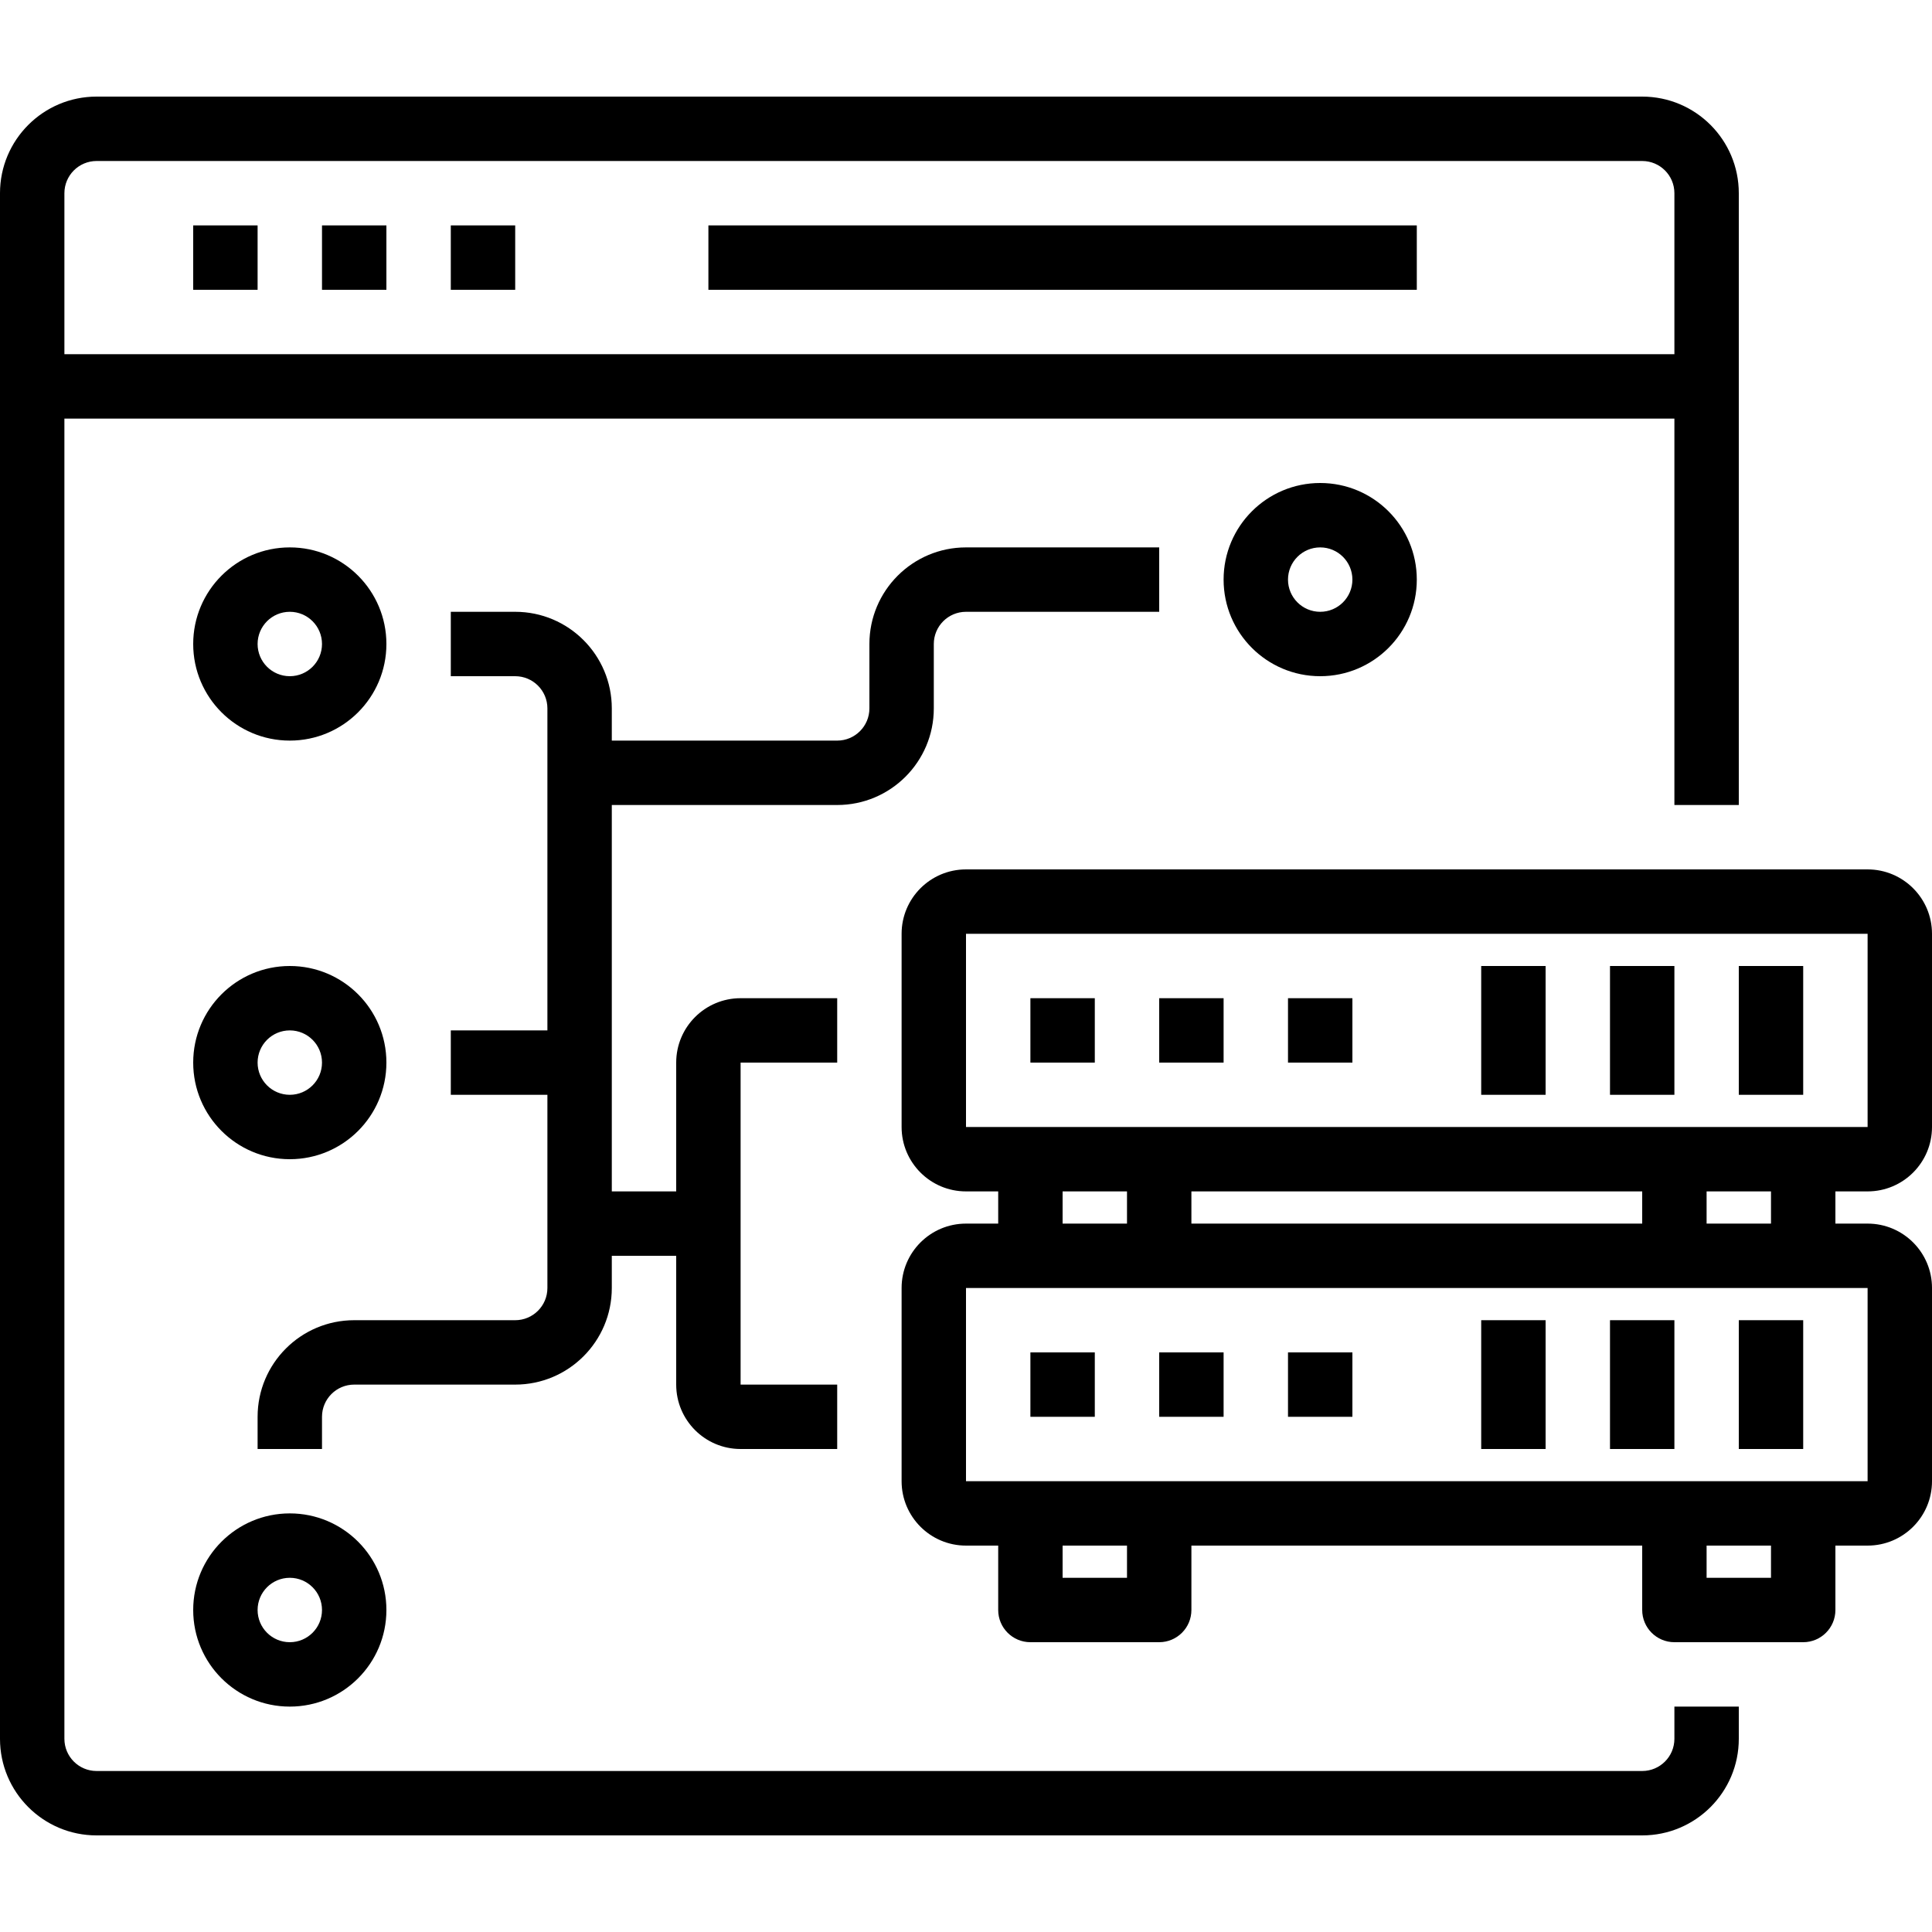 <?xml version="1.0"?>
<svg xmlns="http://www.w3.org/2000/svg" height="512px" viewBox="0 -24 480 480" width="512px" class=""><g><path d="m416 408c0 4.418-3.582 8-8 8h-384c-4.418 0-8-3.582-8-8v-328h400v96h16v-152c0-13.254-10.746-24-24-24h-384c-13.254 0-24 10.746-24 24v384c0 13.254 10.746 24 24 24h384c13.254 0 24-10.746 24-24v-8h-16zm-392-392h384c4.418 0 8 3.582 8 8v40h-400v-40c0-4.418 3.582-8 8-8zm0 0" data-original="#000000" class="active-path" data-old_color="#0A8365" fill="#000000"/><path d="m48 32h16v16h-16zm0 0" data-original="#000000" class="active-path" data-old_color="#0A8365" fill="#000000"/><path d="m80 32h16v16h-16zm0 0" data-original="#000000" class="active-path" data-old_color="#0A8365" fill="#000000"/><path d="m112 32h16v16h-16zm0 0" data-original="#000000" class="active-path" data-old_color="#0A8365" fill="#000000"/><path d="m176 32h176v16h-176zm0 0" data-original="#000000" class="active-path" data-old_color="#0A8365" fill="#000000"/><path d="m256 312h16v16h-16zm0 0" data-original="#000000" class="active-path" data-old_color="#0A8365" fill="#000000"/><path d="m288 312h16v16h-16zm0 0" data-original="#000000" class="active-path" data-old_color="#0A8365" fill="#000000"/><path d="m320 312h16v16h-16zm0 0" data-original="#000000" class="active-path" data-old_color="#0A8365" fill="#000000"/><path d="m368 304h16v32h-16zm0 0" data-original="#000000" class="active-path" data-old_color="#0A8365" fill="#000000"/><path d="m400 304h16v32h-16zm0 0" data-original="#000000" class="active-path" data-old_color="#0A8365" fill="#000000"/><path d="m432 304h16v32h-16zm0 0" data-original="#000000" class="active-path" data-old_color="#0A8365" fill="#000000"/><path d="m464 272c8.836 0 16-7.164 16-16v-48c0-8.836-7.164-16-16-16h-224c-8.836 0-16 7.164-16 16v48c0 8.836 7.164 16 16 16h8v8h-8c-8.836 0-16 7.164-16 16v48c0 8.836 7.164 16 16 16h8v16c0 4.418 3.582 8 8 8h32c4.418 0 8-3.582 8-8v-16h112v16c0 4.418 3.582 8 8 8h32c4.418 0 8-3.582 8-8v-16h8c8.836 0 16-7.164 16-16v-48c0-8.836-7.164-16-16-16h-8v-8zm-224-64h224v48h-224zm56 72v-8h112v8zm-32-8h16v8h-16zm16 96h-16v-8h16zm160 0h-16v-8h16zm24-24h-224v-48h224zm-24-64h-16v-8h16zm0 0" data-original="#000000" class="active-path" data-old_color="#0A8365" fill="#000000"/><path d="m256 224h16v16h-16zm0 0" data-original="#000000" class="active-path" data-old_color="#0A8365" fill="#000000"/><path d="m288 224h16v16h-16zm0 0" data-original="#000000" class="active-path" data-old_color="#0A8365" fill="#000000"/><path d="m320 224h16v16h-16zm0 0" data-original="#000000" class="active-path" data-old_color="#0A8365" fill="#000000"/><path d="m368 216h16v32h-16zm0 0" data-original="#000000" class="active-path" data-old_color="#0A8365" fill="#000000"/><path d="m400 216h16v32h-16zm0 0" data-original="#000000" class="active-path" data-old_color="#0A8365" fill="#000000"/><path d="m432 216h16v32h-16zm0 0" data-original="#000000" class="active-path" data-old_color="#0A8365" fill="#000000"/><path d="m72 160c13.254 0 24-10.746 24-24s-10.746-24-24-24-24 10.746-24 24 10.746 24 24 24zm0-32c4.418 0 8 3.582 8 8s-3.582 8-8 8-8-3.582-8-8 3.582-8 8-8zm0 0" data-original="#000000" class="active-path" data-old_color="#0A8365" fill="#000000"/><path d="m72 400c13.254 0 24-10.746 24-24s-10.746-24-24-24-24 10.746-24 24 10.746 24 24 24zm0-32c4.418 0 8 3.582 8 8s-3.582 8-8 8-8-3.582-8-8 3.582-8 8-8zm0 0" data-original="#000000" class="active-path" data-old_color="#0A8365" fill="#000000"/><path d="m152 176h56c13.254 0 24-10.746 24-24v-16c0-4.418 3.582-8 8-8h48v-16h-48c-13.254 0-24 10.746-24 24v16c0 4.418-3.582 8-8 8h-56v-8c0-13.254-10.746-24-24-24h-16v16h16c4.418 0 8 3.582 8 8v80h-24v16h24v48c0 4.418-3.582 8-8 8h-40c-13.254 0-24 10.746-24 24v8h16v-8c0-4.418 3.582-8 8-8h40c13.254 0 24-10.746 24-24v-8h16v32c0 8.836 7.164 16 16 16h24v-16h-24v-80h24v-16h-24c-8.836 0-16 7.164-16 16v32h-16zm0 0" data-original="#000000" class="active-path" data-old_color="#0A8365" fill="#000000"/><path d="m304 120c0 13.254 10.746 24 24 24s24-10.746 24-24-10.746-24-24-24-24 10.746-24 24zm32 0c0 4.418-3.582 8-8 8s-8-3.582-8-8 3.582-8 8-8 8 3.582 8 8zm0 0" data-original="#000000" class="active-path" data-old_color="#0A8365" fill="#000000"/><path d="m72 264c13.254 0 24-10.746 24-24s-10.746-24-24-24-24 10.746-24 24 10.746 24 24 24zm0-32c4.418 0 8 3.582 8 8s-3.582 8-8 8-8-3.582-8-8 3.582-8 8-8zm0 0" data-original="#000000" class="active-path" data-old_color="#0A8365" fill="#000000"/></g> </svg>
